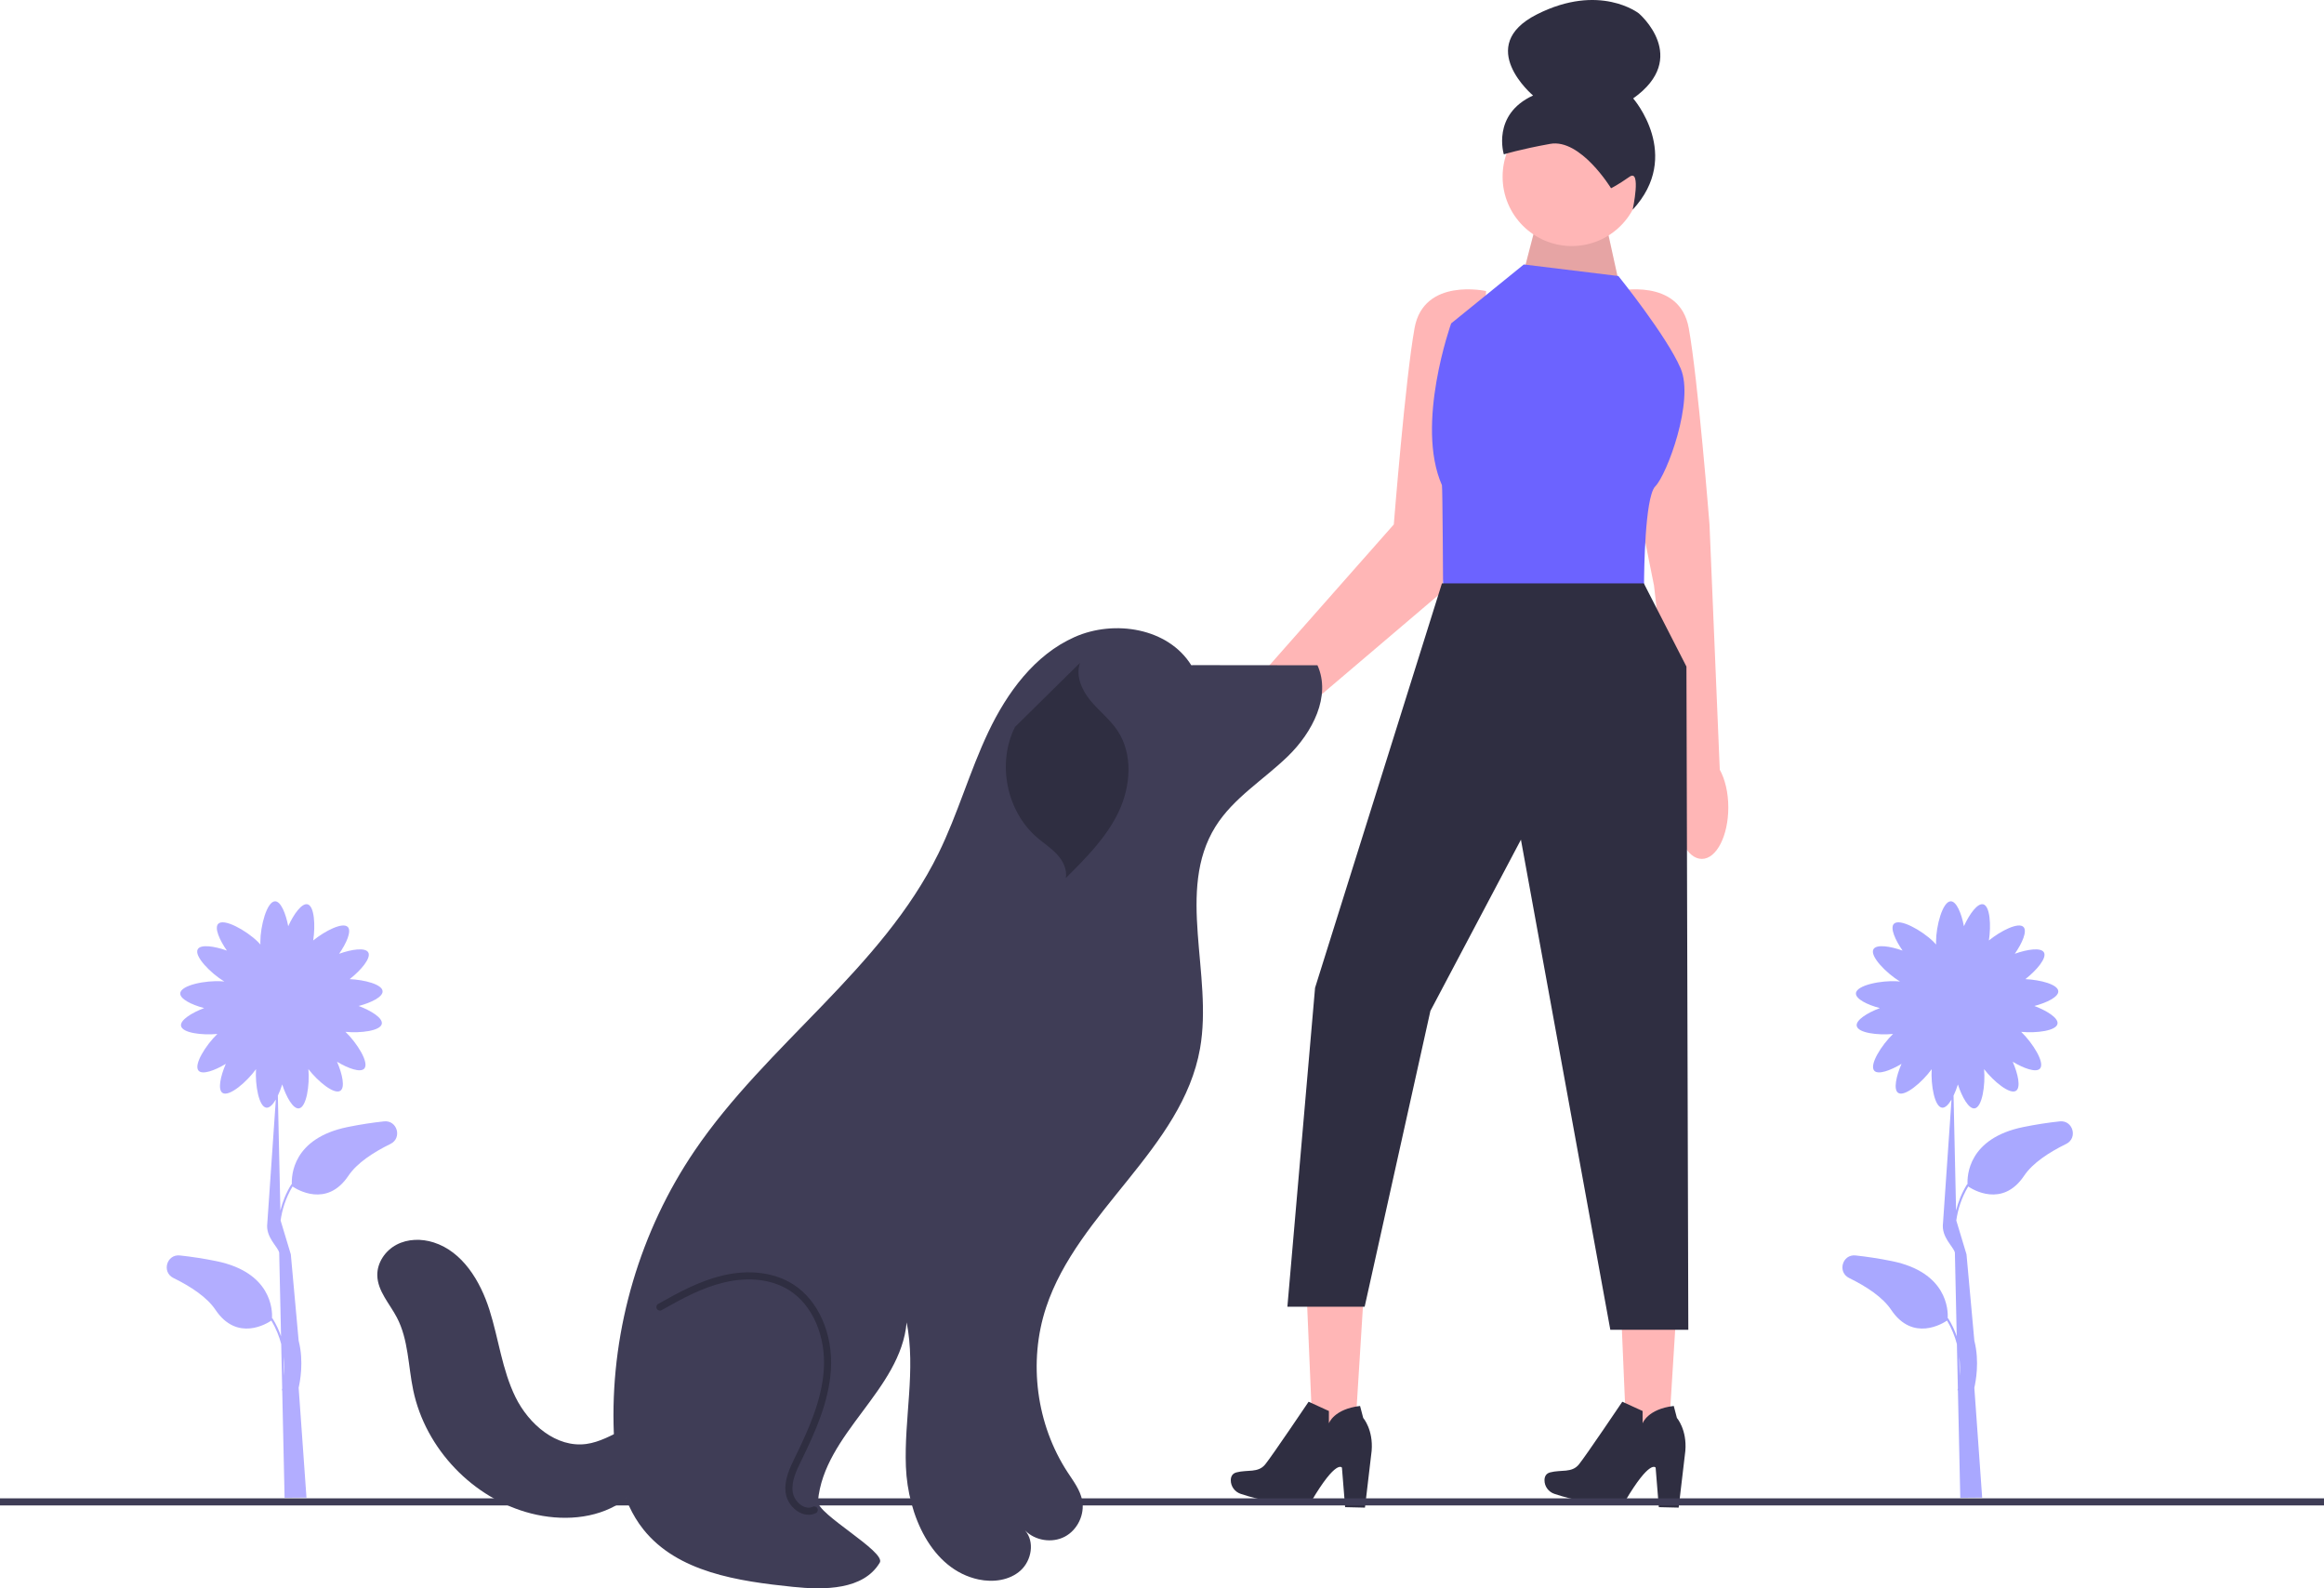 <svg width="480" height="328" viewBox="0 0 480 328" fill="none" xmlns="http://www.w3.org/2000/svg">
<g clip-path="url(#clip0_66_436)">
<path d="M79.318 231.573C77.005 231.822 74.482 232.196 71.798 232.744C60.418 235.065 60.182 242.805 60.282 244.58L60.205 244.531C59.06 246.37 58.344 248.231 57.911 249.987L57.389 226.264C57.726 225.56 58.033 224.762 58.289 223.944C59.141 226.572 60.537 229.054 61.741 228.89C63.306 228.676 63.988 224.063 63.696 220.784C65.686 223.352 69.036 226.098 70.3 225.251C71.31 224.575 70.711 221.789 69.609 219.257C71.906 220.643 74.45 221.554 75.239 220.674C76.316 219.473 73.735 215.374 71.354 213.086C74.541 213.384 78.594 212.875 78.859 211.422C79.078 210.225 76.666 208.715 74.085 207.743C76.678 207.058 79.103 205.865 79.022 204.684C78.927 203.282 75.326 202.342 72.221 202.199C74.563 200.363 76.716 197.825 76.058 196.678C75.452 195.622 72.637 196.031 70.04 196.961C71.577 194.759 72.658 192.279 71.835 191.43C70.809 190.373 67.171 192.198 64.688 194.215C65.171 191.072 64.927 187.105 63.52 186.746C62.342 186.446 60.674 188.754 59.53 191.267C59.024 188.629 58.001 186.125 56.819 186.125C55.137 186.125 53.773 191.207 53.773 194.518C53.773 194.705 53.778 194.881 53.786 195.05C53.617 194.854 53.424 194.649 53.203 194.434C50.832 192.127 46.241 189.567 45.069 190.776C44.246 191.625 45.327 194.105 46.864 196.307C44.267 195.377 41.451 194.968 40.846 196.024C40.033 197.441 43.509 200.981 46.334 202.697C46.164 202.677 45.986 202.659 45.796 202.646C42.498 202.421 37.343 203.438 37.229 205.12C37.148 206.301 39.573 207.494 42.166 208.179C39.584 209.151 37.172 210.661 37.391 211.858C37.657 213.311 41.71 213.82 44.896 213.522C42.516 215.81 39.934 219.909 41.012 221.11C41.801 221.99 44.345 221.079 46.642 219.693C45.54 222.225 44.941 225.011 45.951 225.687C47.285 226.581 50.945 223.469 52.875 220.792C52.678 224.068 53.461 228.568 55.013 228.746C55.663 228.82 56.351 228.126 56.972 227.058L55.213 252.558C54.802 255.527 57.431 257.465 57.666 258.688L58.046 275.956C57.618 274.726 57.041 273.468 56.264 272.219L56.186 272.267C56.286 270.492 56.05 262.752 44.67 260.431C41.986 259.884 39.463 259.509 37.15 259.26C34.42 258.966 33.355 262.71 35.822 263.919C39.393 265.67 42.753 267.876 44.504 270.489C48.982 277.169 55.168 273.307 56.048 272.708C57.03 274.346 57.674 275.997 58.081 277.567L58.283 286.737C58.233 286.954 58.199 287.076 58.197 287.085L58.291 287.112L58.778 309.305L63.301 309.269L61.683 286.584C61.955 285.361 62.791 281.192 61.683 276.863L60.066 259.039C60.062 259.025 60.157 259.507 60.066 259.039L57.956 252.036C58.262 249.869 58.974 247.432 60.421 245.021C61.3 245.62 67.487 249.481 71.964 242.802C73.715 240.189 77.075 237.983 80.647 236.231C83.113 235.022 82.048 231.279 79.318 231.573ZM58.66 284.08L58.574 280.199C58.746 281.667 58.737 282.991 58.66 284.08Z" fill="#6C63FF" fill-opacity="0.52"/>
<path d="M425.416 231.573C423.103 231.822 420.58 232.196 417.896 232.744C406.516 235.065 406.28 242.805 406.38 244.58L406.302 244.531C405.158 246.37 404.441 248.231 404.008 249.987L403.487 226.264C403.824 225.56 404.131 224.762 404.386 223.944C405.238 226.572 406.635 229.054 407.838 228.89C409.403 228.676 410.086 224.063 409.794 220.784C411.784 223.352 415.134 226.098 416.398 225.251C417.407 224.575 416.809 221.789 415.706 219.257C418.003 220.643 420.547 221.554 421.337 220.674C422.414 219.473 419.833 215.374 417.452 213.086C420.639 213.384 424.691 212.875 424.957 211.422C425.176 210.225 422.764 208.715 420.182 207.743C422.775 207.058 425.2 205.865 425.12 204.684C425.024 203.282 421.424 202.342 418.318 202.199C420.661 200.363 422.813 197.825 422.155 196.678C421.55 195.622 418.735 196.031 416.138 196.961C417.675 194.759 418.755 192.279 417.932 191.43C416.907 190.373 413.269 192.198 410.786 194.215C411.269 191.072 411.025 187.105 409.617 186.746C408.44 186.446 406.772 188.754 405.628 191.267C405.122 188.629 404.098 186.125 402.917 186.125C401.234 186.125 399.87 191.207 399.87 194.518C399.87 194.705 399.875 194.881 399.884 195.05C399.715 194.854 399.521 194.649 399.301 194.434C396.929 192.127 392.339 189.567 391.167 190.776C390.344 191.625 391.424 194.105 392.961 196.307C390.364 195.377 387.549 194.968 386.944 196.024C386.131 197.441 389.606 200.981 392.432 202.697C392.262 202.677 392.083 202.659 391.893 202.646C388.596 202.421 383.441 203.438 383.326 205.12C383.246 206.301 385.671 207.494 388.264 208.179C385.682 209.151 383.27 210.661 383.489 211.858C383.755 213.311 387.808 213.82 390.994 213.522C388.613 215.81 386.032 219.909 387.109 221.11C387.899 221.99 390.443 221.079 392.74 219.693C391.638 222.225 391.039 225.011 392.049 225.687C393.383 226.581 397.043 223.469 398.972 220.792C398.776 224.068 399.558 228.568 401.111 228.746C401.76 228.82 402.448 228.126 403.069 227.058L401.311 252.558C400.9 255.527 403.529 257.465 403.764 258.688L404.143 275.956C403.715 274.726 403.139 273.468 402.361 272.219L402.284 272.267C402.384 270.492 402.147 262.752 390.768 260.431C388.084 259.884 385.561 259.509 383.248 259.26C380.518 258.966 379.453 262.71 381.919 263.919C385.491 265.67 388.851 267.876 390.602 270.489C395.079 277.169 401.266 273.307 402.145 272.708C403.128 274.346 403.772 275.997 404.179 277.567L404.38 286.737C404.331 286.954 404.297 287.076 404.294 287.085L404.389 287.112L404.876 309.305L409.398 309.269L407.781 286.584C408.053 285.361 408.889 281.192 407.781 276.863L406.163 259.039C406.159 259.025 406.255 259.507 406.163 259.039L404.053 252.036C404.36 249.869 405.072 247.432 406.518 245.021C407.398 245.62 413.584 249.481 418.062 242.802C419.813 240.189 423.173 237.983 426.745 236.231C429.211 235.022 428.146 231.279 425.416 231.573ZM404.757 284.08L404.672 280.199C404.844 281.667 404.835 282.991 404.757 284.08Z" fill="#A9A8FF"/>
<path d="M355.202 158.946L353.081 108.304C353.081 108.304 350.699 78.239 348.794 67.74C346.888 57.241 334.025 60.104 334.025 60.104L335.454 90.169L341.621 120.937L346.421 162.834C346.173 164.046 346.033 165.363 346.033 166.746C346.033 172.616 348.48 177.374 351.499 177.374C354.518 177.374 356.965 172.616 356.965 166.746C356.965 163.659 356.283 160.887 355.202 158.946Z" fill="#FFB6B6"/>
<path d="M251.976 145.824C254.23 143.133 256.931 141.305 259.356 140.601L287.879 108.304C287.879 108.304 290.261 78.239 292.166 67.74C294.072 57.241 306.935 60.104 306.935 60.104L305.506 90.169L297.407 122.62L264.031 151.004C263.449 152.068 262.734 153.131 261.878 154.152C257.818 158.997 252.309 161.06 249.575 158.76C246.84 156.46 247.915 150.668 251.976 145.824Z" fill="#FFB6B6"/>
<path d="M314.73 56.048L318.039 43.306L330.929 42.685L334.785 60.249L314.73 56.048Z" fill="#FFB6B6"/>
<path opacity="0.1" d="M314.73 56.048L318.039 43.306L330.929 42.685L334.785 60.249L314.73 56.048Z" fill="black"/>
<path d="M281.816 264.783L269.744 264.093L271.328 301.205L279.508 301.674L281.816 264.783Z" fill="#FFB6B6"/>
<path d="M270.281 289.471L274.473 291.387L274.468 293.932C274.468 293.932 275.479 290.986 280.908 290.343L281.556 292.811C281.556 292.811 283.661 295.232 283.3 299.61L281.918 311.336L277.824 311.241L277.163 303.082C277.163 303.082 276.035 301.231 270.841 310.028C270.841 310.028 265.118 311.473 256.257 308.497C255.039 308.088 254.193 306.949 254.209 305.662C254.218 304.952 254.495 304.296 255.383 304.06C257.646 303.461 259.856 304.221 261.317 302.412C262.778 300.603 270.281 289.471 270.281 289.471Z" fill="#2F2E41"/>
<path d="M346.608 264.783L334.536 264.093L336.12 301.205L344.3 301.674L346.608 264.783Z" fill="#FFB6B6"/>
<path d="M335.073 289.471L339.265 291.387L339.26 293.932C339.26 293.932 340.271 290.986 345.7 290.343L346.348 292.811C346.348 292.811 348.453 295.232 348.092 299.61L346.71 311.336L342.616 311.241L341.955 303.082C341.955 303.082 340.827 301.231 335.633 310.028C335.633 310.028 329.91 311.473 321.049 308.497C319.831 308.088 318.985 306.949 319.001 305.662C319.01 304.952 319.287 304.296 320.175 304.06C322.438 303.461 324.647 304.221 326.109 302.412C327.57 300.603 335.073 289.471 335.073 289.471Z" fill="#2F2E41"/>
<path d="M324.64 50.81C332.534 50.81 338.933 44.4 338.933 36.493C338.933 28.586 332.534 22.176 324.64 22.176C316.747 22.176 310.348 28.586 310.348 36.493C310.348 44.4 316.747 50.81 324.64 50.81Z" fill="#FFB6B6"/>
<path d="M332.746 38.873C332.746 38.873 326.462 28.574 320.171 29.71C313.881 30.847 310.602 31.874 310.602 31.874C310.602 31.874 308.041 23.662 316.64 19.722C316.64 19.722 304.47 9.515 317.441 2.965C330.412 -3.586 338.483 2.763 338.483 2.763C338.483 2.763 349.219 11.883 337.316 20.323C337.316 20.323 347.618 32.078 337.213 43.306C337.213 43.306 339.05 34.757 336.551 36.509C334.052 38.262 332.746 38.873 332.746 38.873Z" fill="#2F2E41"/>
<path d="M334.263 57.002L314.73 54.616L299.723 66.785C299.723 66.785 292.26 87.616 297.818 100.191C297.951 100.492 298.056 121.427 298.056 121.427H339.556C339.556 121.427 339.516 107.178 341.102 102.017C341.328 101.28 341.588 100.728 341.886 100.43C344.268 98.043 349.985 82.772 347.126 76.091C344.268 69.41 334.263 57.002 334.263 57.002Z" fill="#6C63FF"/>
<path d="M297.818 120.473L271.615 203.987L265.898 269.844H281.858L295.436 208.759L314.134 173.4L332.596 274.616H348.706L348.318 137.653L339.523 120.473H297.818Z" fill="#2F2E41"/>
<path d="M480 309.42H0V310.886H480V309.42Z" fill="#3F3D56"/>
<path d="M246.046 137.375C241.289 129.701 230.189 127.895 221.944 131.556C213.699 135.217 208 143.023 204.126 151.18C200.252 159.338 197.815 168.127 193.833 176.233C182.118 200.082 158.392 215.658 143.468 237.636C132.255 254.149 126.317 274.198 126.726 294.165C126.883 301.813 128.117 309.859 132.882 315.837C139.954 324.71 152.476 326.531 163.75 327.699C170.299 328.378 178.338 328.358 181.711 322.694C183.045 320.453 168.708 312.637 168.938 310.038C170.179 296.015 186.019 287.11 187.26 273.086C189.206 282.857 186.712 292.945 187.106 302.901C187.499 312.857 192.398 324.118 202.131 326.177C205.134 326.812 208.525 326.373 210.801 324.31C213.077 322.247 213.742 318.351 211.714 316.042C213.791 318.167 217.294 318.719 219.922 317.335C222.549 315.952 224.082 312.748 223.512 309.83C223.094 307.685 221.711 305.88 220.514 304.052C214.03 294.15 212.341 281.246 216.057 270.004C222.626 250.131 244.198 237.159 247.853 216.548C250.566 201.241 242.824 183.896 251.04 170.706C254.743 164.763 261.03 161.016 266.044 156.131C271.059 151.247 274.98 143.775 272.111 137.385L246.479 137.357" fill="#3F3D56"/>
<path d="M167.004 312.813C166.366 312.813 165.712 312.643 165.08 312.303C163.625 311.522 162.528 309.977 162.285 308.366C161.88 305.688 163.154 303.086 164.177 300.996C166.977 295.28 169.744 289.168 170.152 282.817C170.597 275.883 167.789 269.456 162.999 266.443C159.439 264.204 154.685 263.628 149.614 264.822C145.123 265.88 141.088 268.043 136.655 270.552C136.303 270.751 135.857 270.627 135.658 270.274C135.459 269.922 135.584 269.475 135.935 269.276C140.301 266.805 144.606 264.496 149.279 263.395C154.734 262.111 159.882 262.752 163.777 265.201C169.016 268.497 172.092 275.448 171.612 282.911C171.187 289.53 168.355 295.794 165.491 301.642C164.509 303.648 163.395 305.922 163.732 308.147C163.906 309.298 164.726 310.45 165.772 311.012C166.282 311.286 167.059 311.532 167.866 311.156C168.233 310.984 168.668 311.144 168.839 311.511C169.009 311.878 168.851 312.314 168.484 312.485C168.014 312.704 167.514 312.813 167.004 312.813Z" fill="#2F2E41"/>
<path d="M223.078 136.872C222.12 139.501 223.398 142.447 225.169 144.61C226.941 146.774 229.216 148.514 230.778 150.835C234.05 155.699 233.559 162.349 231.045 167.646C228.53 172.944 224.292 177.188 220.135 181.319C220.442 179.547 219.548 177.759 218.329 176.439C217.111 175.119 215.577 174.139 214.214 172.969C207.868 167.52 205.883 157.59 209.645 150.114" fill="#2F2E41"/>
<path d="M136.407 293.26C131.031 292.6 126.491 297.445 121.127 298.188C114.924 299.047 109.219 294.13 106.459 288.5C103.699 282.869 102.991 276.478 101.092 270.5C99.194 264.523 95.531 258.469 89.563 256.569C87.059 255.772 84.226 255.815 81.9 257.039C79.574 258.262 77.869 260.76 77.927 263.391C77.999 266.628 80.477 269.22 81.979 272.088C84.368 276.651 84.294 282.055 85.349 287.098C87.886 299.223 97.733 309.505 109.721 312.549C115.92 314.123 122.86 313.762 128.231 310.283C133.601 306.804 136.874 299.797 134.886 293.708" fill="#3F3D56"/>
</g>
<defs>
<clipPath id="clip0_66_436">
<rect width="480" height="328" fill="white"/>
</clipPath>
</defs>
</svg>
